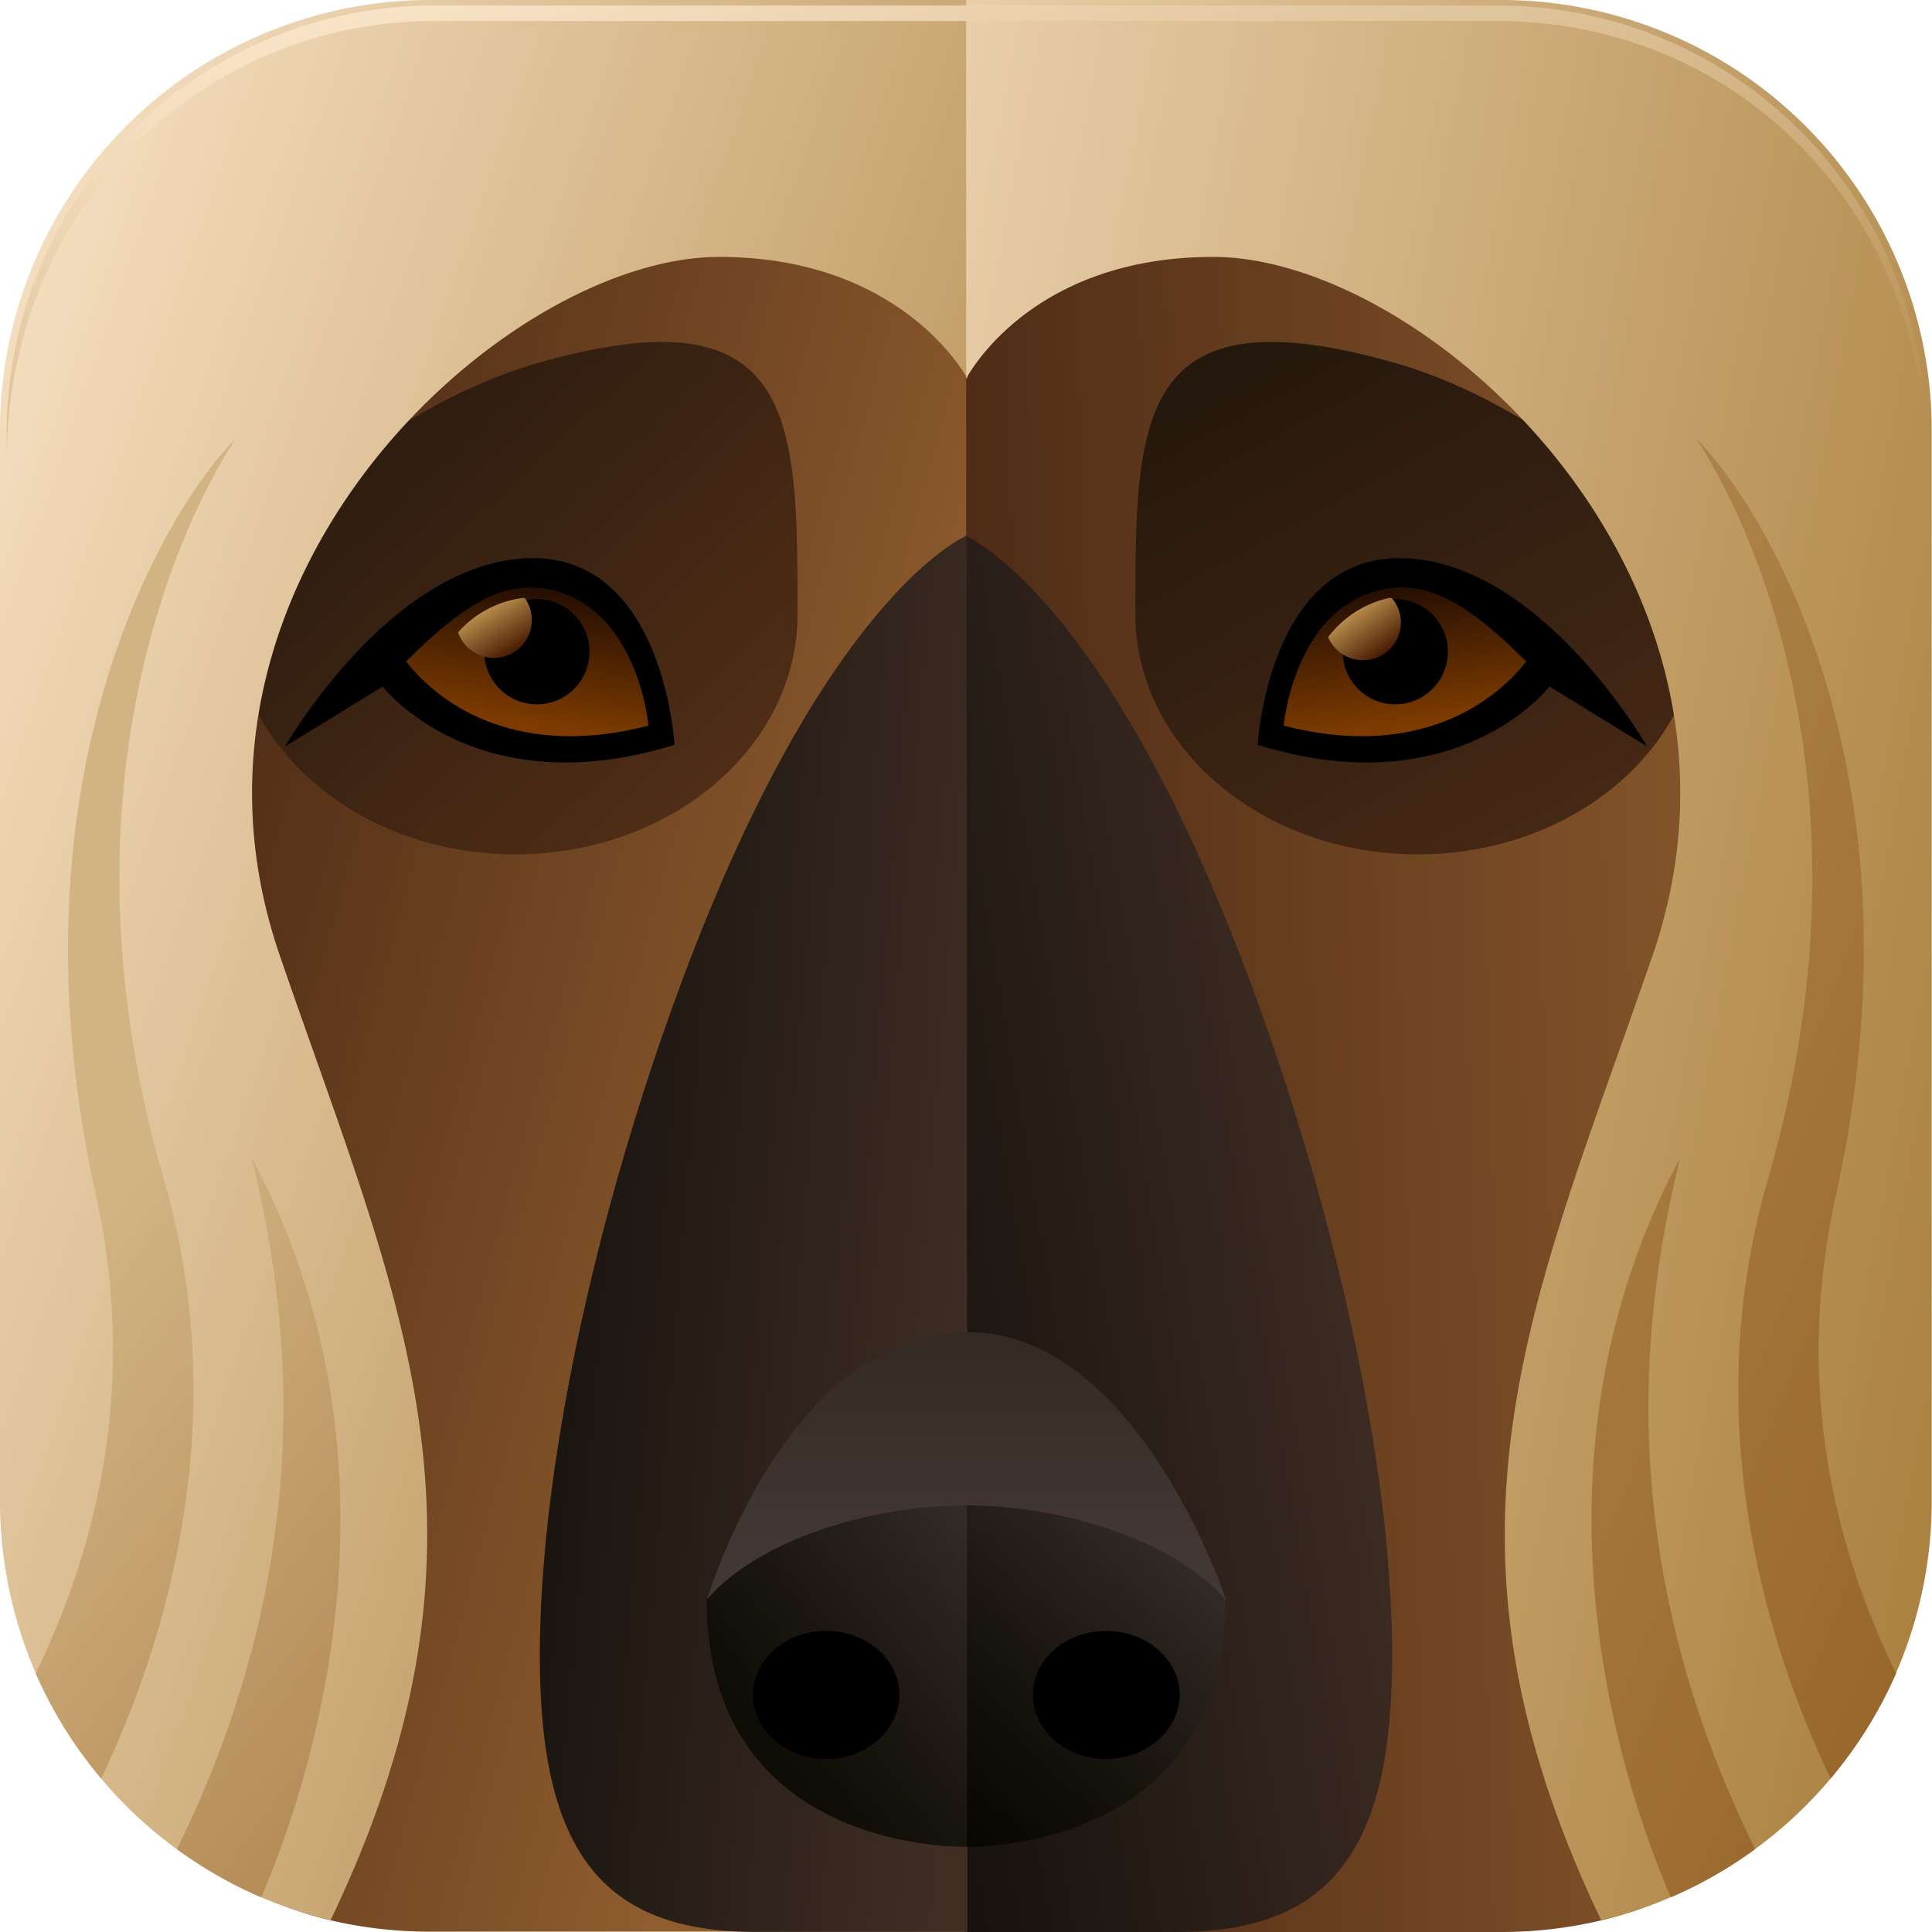<svg xmlns="http://www.w3.org/2000/svg" xmlns:xlink="http://www.w3.org/1999/xlink" viewBox="0 0 211.16 211.16"><defs><style>.cls-1{fill-rule:evenodd;fill:url(#linear-gradient);}.cls-2{fill:url(#linear-gradient-2);}.cls-3{fill:url(#linear-gradient-3);}.cls-4{fill:url(#linear-gradient-4);}.cls-5{fill:url(#linear-gradient-5);}.cls-6{fill:url(#linear-gradient-6);}.cls-7{fill:url(#linear-gradient-7);}.cls-8{fill:url(#linear-gradient-8);}.cls-9{fill:url(#linear-gradient-9);}.cls-10{fill:url(#linear-gradient-10);}.cls-11{fill:url(#linear-gradient-11);}.cls-12{fill:url(#linear-gradient-12);}.cls-13{fill:url(#linear-gradient-13);}.cls-14{fill:url(#linear-gradient-14);}.cls-15{fill:url(#linear-gradient-15);}.cls-16{fill:url(#linear-gradient-16);}.cls-17{fill:url(#linear-gradient-17);}.cls-18{fill:url(#linear-gradient-18);}</style><linearGradient id="linear-gradient" x1="97.33" y1="113.84" x2="6.15" y2="89.05" gradientUnits="userSpaceOnUse"><stop offset="0" stop-color="#8f5d2e"/><stop offset="1" stop-color="#452412"/></linearGradient><linearGradient id="linear-gradient-2" x1="201.99" y1="107.12" x2="92.1" y2="110.35" xlink:href="#linear-gradient"/><linearGradient id="linear-gradient-3" x1="180.34" y1="115.88" x2="117.94" y2="0.75" gradientUnits="userSpaceOnUse"><stop offset="0" stop-color="#532f17"/><stop offset="1" stop-color="#0f0d09"/></linearGradient><linearGradient id="linear-gradient-4" x1="82.41" y1="88.99" x2="9.77" y2="11.47" xlink:href="#linear-gradient-3"/><linearGradient id="linear-gradient-5" x1="154" y1="79.07" x2="151.55" y2="61.21" gradientUnits="userSpaceOnUse"><stop offset="0" stop-color="#7d3b00"/><stop offset="1" stop-color="#120503"/></linearGradient><linearGradient id="linear-gradient-6" x1="151.47" y1="71.45" x2="146.68" y2="64.86" gradientUnits="userSpaceOnUse"><stop offset="0" stop-color="#471800"/><stop offset="1" stop-color="#e6bd6b"/></linearGradient><linearGradient id="linear-gradient-7" x1="149.47" y1="132.38" x2="-33.99" y2="68.57" gradientUnits="userSpaceOnUse"><stop offset="0" stop-color="#a1752e"/><stop offset="1" stop-color="#ffebd1"/></linearGradient><linearGradient id="linear-gradient-8" x1="152.03" y1="129.17" x2="83.93" y2="140.8" gradientUnits="userSpaceOnUse"><stop offset="0" stop-color="#402e25"/><stop offset="1" stop-color="#0f0d09"/></linearGradient><linearGradient id="linear-gradient-9" x1="108.84" y1="136.15" x2="47.9" y2="131.11" xlink:href="#linear-gradient-8"/><linearGradient id="linear-gradient-10" x1="243.23" y1="118.38" x2="39.78" y2="80.1" xlink:href="#linear-gradient-7"/><linearGradient id="linear-gradient-11" x1="105.59" y1="143.47" x2="105.59" y2="169.07" gradientUnits="userSpaceOnUse"><stop offset="0" stop-color="#332921"/><stop offset="1" stop-color="#423733"/></linearGradient><linearGradient id="linear-gradient-12" x1="100.52" y1="196.21" x2="131.48" y2="162.71" gradientUnits="userSpaceOnUse"><stop offset="0" stop-color="#090800"/><stop offset="0.28" stop-color="#121008"/><stop offset="0.73" stop-color="#2b241f"/><stop offset="1" stop-color="#3d3330"/></linearGradient><linearGradient id="linear-gradient-13" x1="78.49" y1="198.51" x2="116.56" y2="168.05" xlink:href="#linear-gradient-12"/><linearGradient id="linear-gradient-14" x1="2453.54" y1="79.07" x2="2451.09" y2="61.21" gradientTransform="matrix(-1, 0, 0, 1, 2510.73, 0)" xlink:href="#linear-gradient-5"/><linearGradient id="linear-gradient-15" x1="56.25" y1="71.4" x2="51.99" y2="64.45" xlink:href="#linear-gradient-6"/><linearGradient id="linear-gradient-16" x1="238.06" y1="150.09" x2="77.53" y2="83.56" gradientUnits="userSpaceOnUse"><stop offset="0" stop-color="#946124"/><stop offset="1" stop-color="#c7a46f"/></linearGradient><linearGradient id="linear-gradient-17" x1="118.3" y1="198.66" x2="19.41" y2="122.66" gradientUnits="userSpaceOnUse"><stop offset="0" stop-color="#946124"/><stop offset="1" stop-color="#d2b384"/></linearGradient><linearGradient id="linear-gradient-18" x1="119.01" y1="95.82" x2="88.03" y2="-19.72" xlink:href="#linear-gradient-7"/></defs><title>Asset 5</title><g id="Layer_2" data-name="Layer 2"><g id="Layer_1-2" data-name="Layer 1"><path class="cls-1" d="M47.06,9.14h69.76c26,0,47.06,11.93,47.06,37.92v117a47.06,47.06,0,0,1-47.06,47.06H47.06A47.24,47.24,0,0,1,36,209.85c-20.63-5-29-23.58-29-45.75v-117C7,21.07,21.07,9.14,47.06,9.14Z"/><path class="cls-2" d="M164.1,7H105.6V211.16h58.5a47.14,47.14,0,0,0,11.15-1.33c20.61-5,30.91-23.58,30.91-45.73v-110C206.16,28.07,190.09,7,164.1,7Z"/><path class="cls-3" d="M185.81,67.13c0,14.5-13.82,26.25-30.86,26.25s-30.86-11.75-30.86-26.25c0-21.31,0-35.56,28.42-27.45C168.9,44.36,185.81,59.3,185.81,67.13Z"/><path class="cls-4" d="M25.46,67.13c0,14.5,13.81,26.25,30.85,26.25S87.17,81.63,87.17,67.13c0-21.31,0-35.56-28.41-27.45C42.37,44.36,25.46,59.3,25.46,67.13Z"/><path d="M137.46,81.41S138.6,60.64,153.33,61c15.14.39,26.7,20.59,26.7,20.59l-10.67-6.55S159.25,88.15,137.46,81.41Z"/><path class="cls-5" d="M140.3,79.31S141.42,66.58,151,64.45c5.18-1.15,9.75,1.79,15.81,7.85C162.68,77.53,154.09,82.87,140.3,79.31Z"/><path d="M158.25,71.23a5.75,5.75,0,1,1-5.75-5.75A5.75,5.75,0,0,1,158.25,71.23Z"/><path class="cls-6" d="M153.11,68a4.05,4.05,0,0,0-1-2.64c-.1,0-.21,0-.32,0a11.47,11.47,0,0,0-6.63,4.28A4.14,4.14,0,0,0,153.11,68Z"/><path class="cls-7" d="M36.13,209.87A47.08,47.08,0,0,1,0,164.1v-117A47.06,47.06,0,0,1,47.06,0h58.68V41.37c-.89-1.59-8.2-13.29-27.14-13.29-23.35,0-62.23,35.21-48,76.41C43.6,142.35,56.34,167.67,36.13,209.87Z"/><path class="cls-8" d="M105.52,58.55s10,4.07,22.19,28.07,24.45,65.09,24.45,94.39c0,21.28-6.79,30.15-23.54,30.15h-23.2Z"/><path class="cls-9" d="M105.64,58.55s-10,4.07-22.2,28.07S59,151.71,59,181c0,21.28,6.8,30.15,23.55,30.15h23.19Z"/><path class="cls-10" d="M175,209.87a47.07,47.07,0,0,0,36.13-45.77v-117A47.06,47.06,0,0,0,164.1,0H105.6V41.37c.88-1.59,8-13.29,27-13.29,23.35,0,62.22,35.21,48,76.41C167.56,142.35,154.83,167.67,175,209.87Z"/><path class="cls-11" d="M134,174.83s-9.62-29.23-28.23-29.23c-19.84,0-28.49,29.23-28.49,29.23Z"/><path class="cls-12" d="M105.51,201.84s28.44.91,28.44-27c-6-6.87-18.5-10.31-28.44-10.31Z"/><path class="cls-13" d="M105.68,201.84s-28.45.91-28.45-27c6-6.87,18.5-10.31,28.45-10.31Z"/><path d="M73.72,81.41S72.59,60.64,57.86,61c-15.15.39-26.71,20.59-26.71,20.59l10.67-6.55S51.93,88.15,73.72,81.41Z"/><path class="cls-14" d="M70.88,79.31S69.76,66.58,60.19,64.45C55,63.3,50.44,66.24,44.38,72.3,48.51,77.53,57.1,82.87,70.88,79.31Z"/><path d="M52.93,71.23a5.75,5.75,0,1,0,5.75-5.75A5.76,5.76,0,0,0,52.93,71.23Z"/><path class="cls-15" d="M57.39,65.36c-.11,0-.21,0-.32,0a11.44,11.44,0,0,0-7,3.75,4.14,4.14,0,1,0,7.27-3.77Z"/><path d="M90.3,178.25c-4.45,0-8,3.15-8,7s3.6,7,8,7,8-3.15,8-7S94.74,178.25,90.3,178.25Zm30.58,0c-4.44,0-8,3.15-8,7s3.6,7,8,7,8.05-3.15,8.05-7S125.33,178.25,120.88,178.25Z"/><path class="cls-16" d="M200.67,130.57c10.21-46.15-8-75.38-15.23-82.57,6.59,10.19,19.77,39.55,7.79,80.89-7.89,27.22.32,51.84,6.85,65.49a47.1,47.1,0,0,0,7.15-11.47C200,168,196.27,150.5,200.67,130.57Zm-17-4.07c-18.08,33.68-6.4,68.43-1.06,80.87a46.64,46.64,0,0,0,9.22-5.27C174.94,167.86,180.45,139.8,183.64,126.5Z"/><path class="cls-17" d="M3.91,182.91a46.8,46.8,0,0,0,7.15,11.47c6.53-13.65,14.74-38.27,6.85-65.49-12-41.34,1.2-70.7,7.79-80.89C18.51,55.19.26,84.42,10.47,130.57,14.87,150.5,11.09,168,3.91,182.91ZM19.34,202.1a46.85,46.85,0,0,0,9.21,5.27c5.34-12.44,17-47.19-1.05-80.87C30.69,139.8,36.2,167.86,19.34,202.1Z"/><path class="cls-18" d="M163.7.6H47.47A46.73,46.73,0,0,0,.73,47.34v3C.73,23.27,21.65,2.3,47.47,2.3H163.7c25.81,0,46.74,20.33,46.74,48.05v-3A46.74,46.74,0,0,0,163.7.6Z"/></g></g></svg>